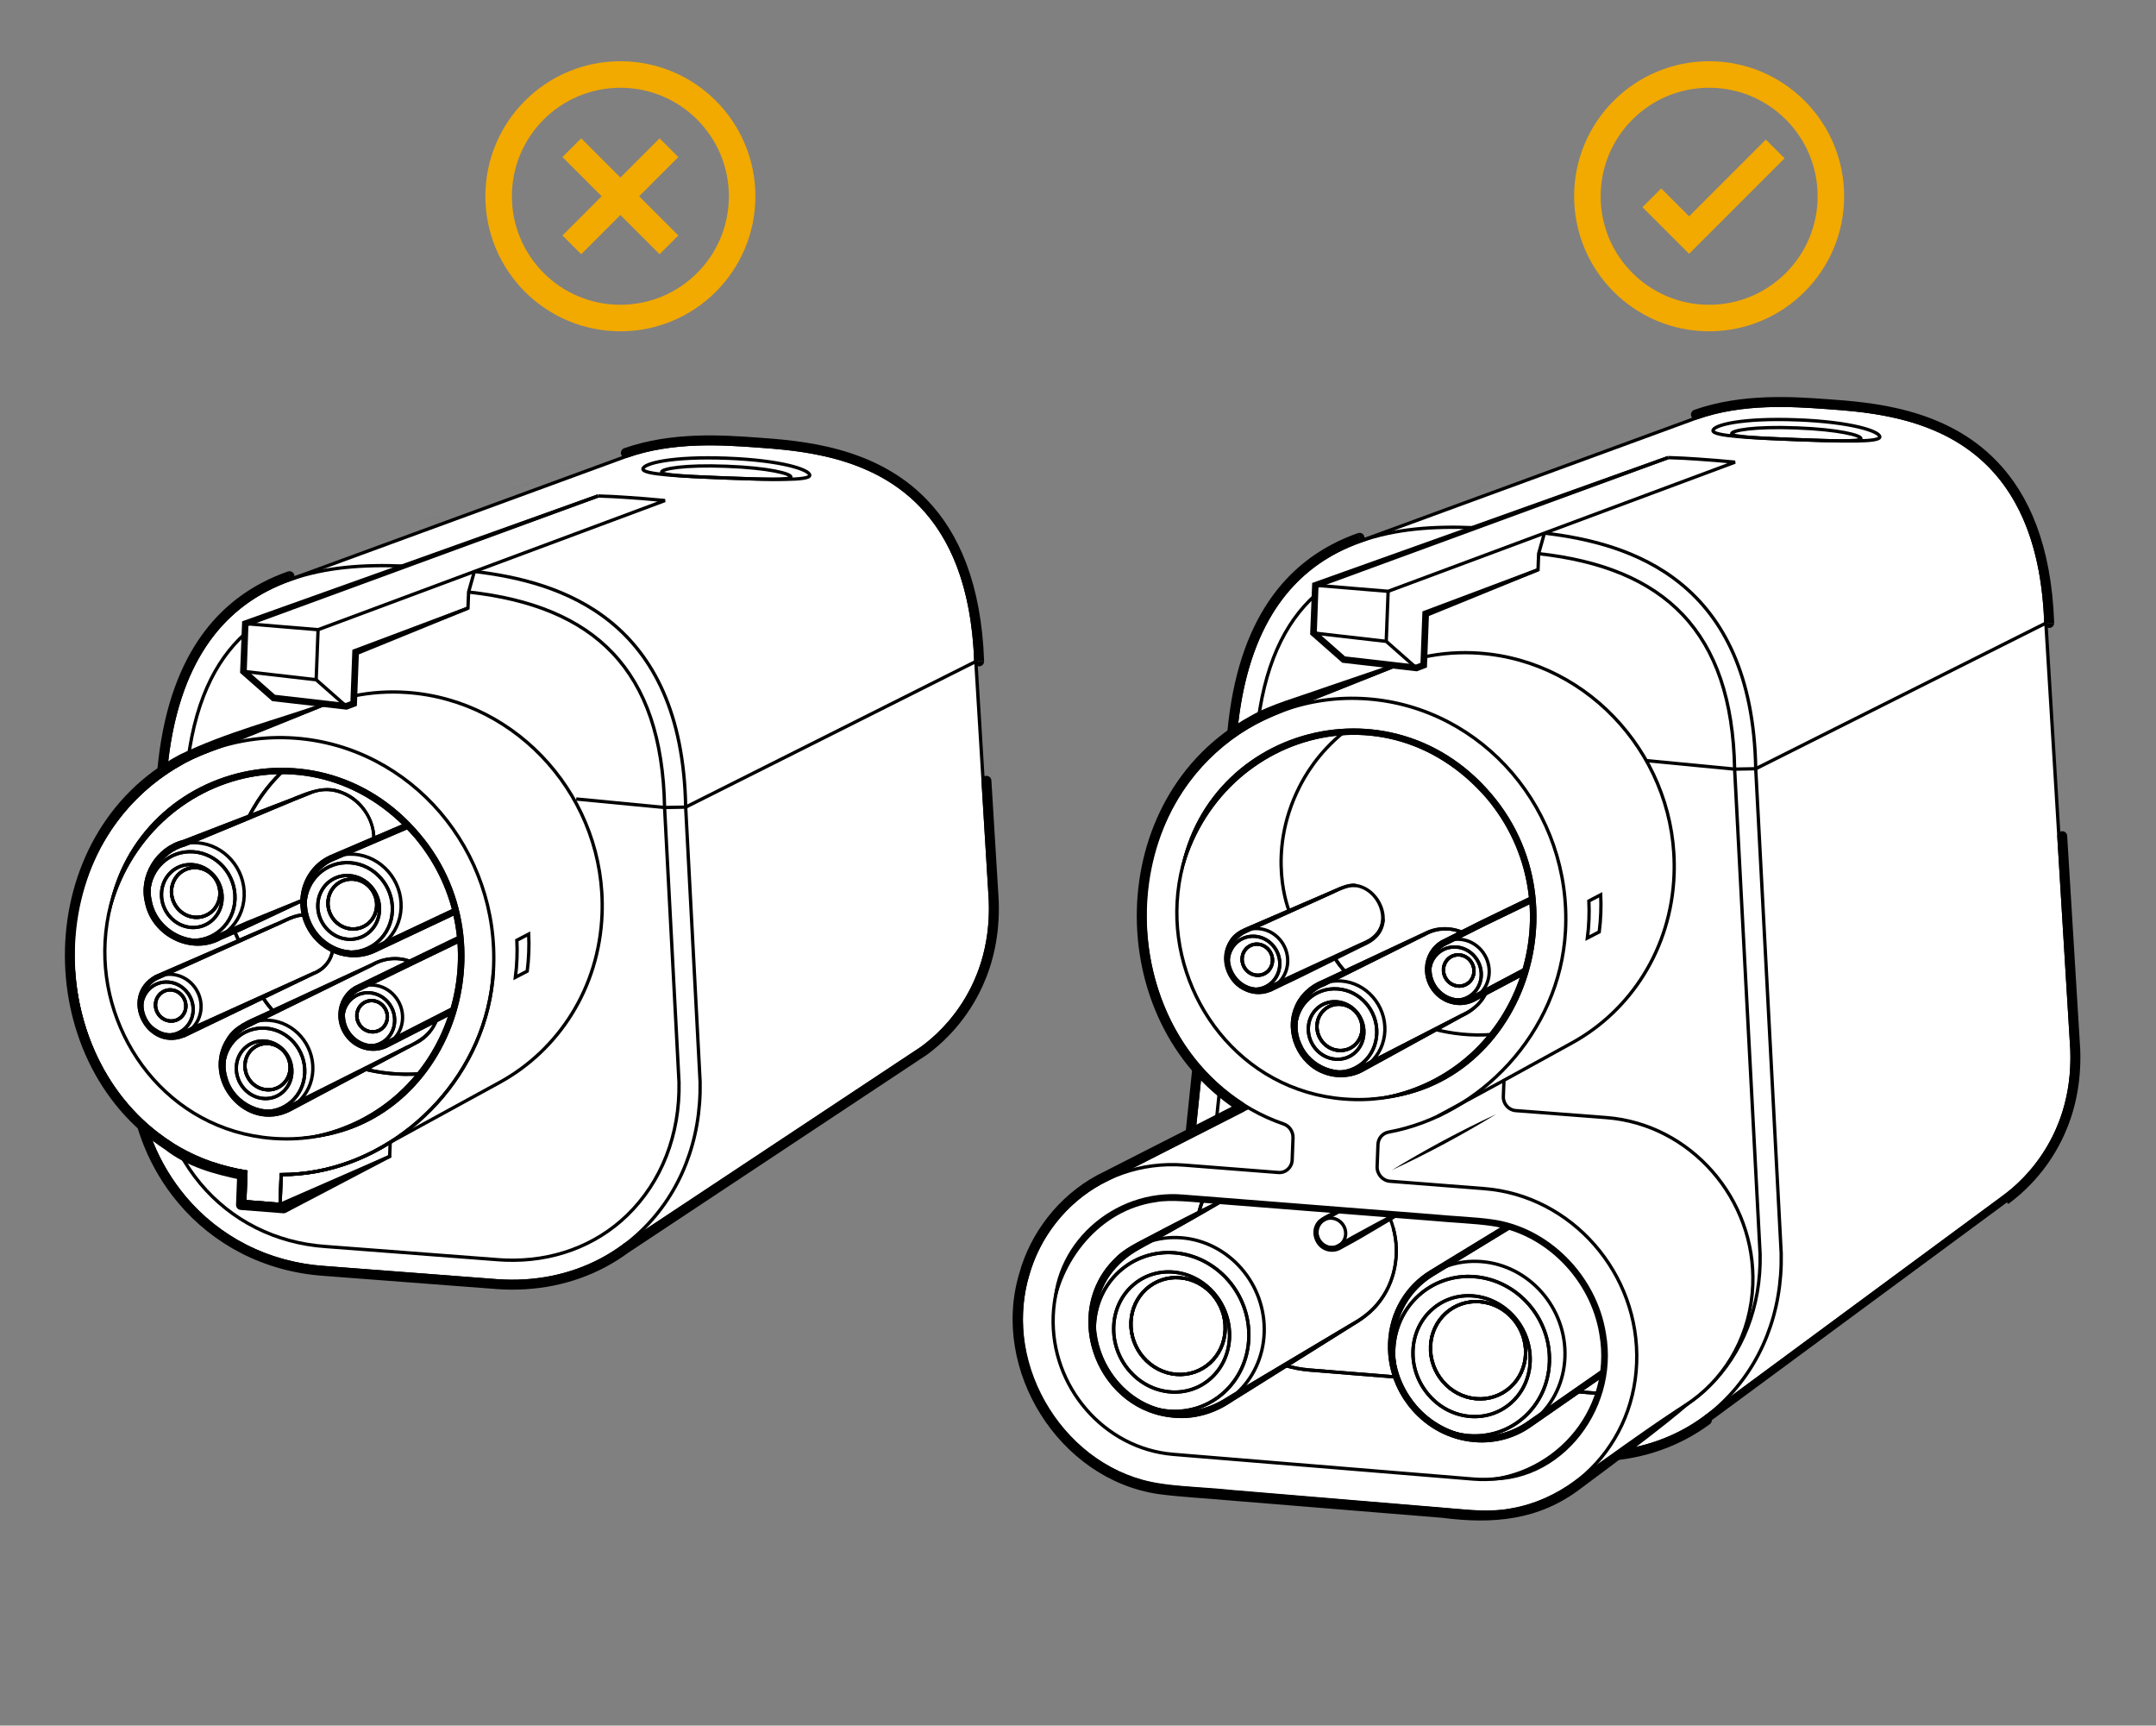 <?xml version="1.0" encoding="UTF-8"?><svg id="uuid-a311481b-071e-4823-8f2c-d4ee1d9db373" xmlns="http://www.w3.org/2000/svg" width="325" height="260.073" viewBox="0 0 325 260.073"><rect x="0" y="0" width="325" height="260.073" fill="#808080" stroke="none"/><circle cx="93.519" cy="29.58" r="18.352" style="fill:none; stroke:#f2a900; stroke-miterlimit:10; stroke-width:4px;"/><line x1="86.196" y1="22.257" x2="100.841" y2="36.902" style="fill:none; stroke:#f2a900; stroke-miterlimit:10; stroke-width:4px;"/><line x1="86.196" y1="36.902" x2="100.841" y2="22.257" style="fill:none; stroke:#f2a900; stroke-miterlimit:10; stroke-width:4px;"/><path d="m178.735,182.554c-.521,5.402.239,10.663,2.169,15.419,1.189,2.929,2.823,5.667,4.875,8.127,5.222,6.258,12.701,10.03,21.06,10.621l31.123,2.202c5.64.399,10.991-.698,15.616-3.139,1.19-.628,2.331-1.345,3.417-2.148l44.974-33.181c1.464-1.083,10.897-7.876,10.358-22.258l-3.925-64.291c-1.062-30.057-22.215-31.734-33.125-32.506-5.02-.355-12.535-.887-19.46,1.548l-50.709,18.579c-1.276.449-2.535.989-3.76,1.635-7.437,3.925-13.631,11.784-15.08,27.149l-7.534,72.242Z" style="fill:#fff; stroke-width:0px;"/><path d="m178.735,182.554c-.521,5.402.239,10.663,2.169,15.419,1.189,2.929,2.823,5.667,4.875,8.127,5.222,6.258,12.701,10.03,21.06,10.621l31.123,2.202c5.64.399,10.991-.698,15.616-3.139,1.19-.628,2.331-1.345,3.417-2.148l44.974-33.181c1.464-1.083,10.897-7.876,10.358-22.258l-3.925-64.291c-1.062-30.057-22.215-31.734-33.125-32.506-5.02-.355-12.535-.887-19.46,1.548l-50.709,18.579c-1.276.449-2.535.989-3.76,1.635-7.437,3.925-13.631,11.784-15.08,27.149l-7.534,72.242Z" style="fill:none; stroke:#000001; stroke-linecap:round; stroke-linejoin:round; stroke-width:.5px;"/><path d="m178.238,182.506c-.528,5.48.242,10.822,2.204,15.655,1.208,2.977,2.869,5.759,4.954,8.259,2.616,3.135,5.79,5.657,9.354,7.481,3.669,1.878,7.749,3.014,12.055,3.319l31.123,2.202c5.728.405,11.173-.709,15.885-3.196,1.212-.639,2.375-1.37,3.481-2.187,0,0,44.974-33.181,44.974-33.182.016-.012.034-.025.052-.039.203-.15.529-.39.94-.723,1.73-1.397,4.972-4.416,7.205-9.324,1.51-3.318,2.554-7.491,2.362-12.605,0,0-3.925-64.291-3.925-64.278-.408-11.556-3.768-19.02-8.44-23.86-7.558-7.83-18.422-8.651-25.149-9.127-5.008-.354-12.624-.9-19.667,1.577,0,0-50.709,18.579-50.703,18.577-1.298.456-2.579,1.006-3.827,1.665-3.489,1.842-6.712,4.534-9.315,8.426-3.055,4.566-5.241,10.759-6.028,19.114,0,0-7.534,72.242-7.534,72.246Z" style="fill:none; stroke:#000001; stroke-linecap:round; stroke-linejoin:round; stroke-width:1.5px;"/><path d="m256.995,213.637c.95-.702,1.857-1.471,2.717-2.304,5.846-5.659,8.968-13.624,8.791-22.427l-3.841-73.047c-.509-28.497-18.926-33.985-31.854-35.515" style="fill:none; stroke:#000001; stroke-width:.5px;"/><path d="m222.183,79.534c-6.095-.257-11.841.154-17.074,1.994" style="fill:none; stroke:#000001; stroke-width:.5px;"/><path d="m231.938,83.445c18.969,2.099,29.171,11.681,29.543,32.471l3.842,73.101c.146,7.89-2.631,15.003-7.824,20.031-4.774,4.623-11.296,7.021-18.363,6.753h-.001c-.314-.012-.632-.029-.948-.052l-31.123-2.203c-7.488-.529-14.18-3.898-18.842-9.486-4.825-5.784-7.07-13.294-6.324-21.154l7.539-72.297c.986-10.296,4.281-16.806,8.776-20.866" style="fill:none; stroke:#000001; stroke-width:.5px;"/><path d="m270.872,63.274c8.337.317,12.522,1.754,12.491,2.578s-5.662.667-12.604.404-12.568-.535-12.537-1.359,4.314-1.939,12.65-1.622Z" style="fill:none; stroke:#000001; stroke-width:.5px;"/><path d="m270.825,64.49c6.463.245,9.716,1.126,9.697,1.613s-4.383.356-9.764.151-9.743-.405-9.725-.892,3.329-1.118,9.792-.873Z" style="fill:none; stroke:#000001; stroke-width:.5px;"/><path d="m214.661,99.018c2.659-.571,5.453-.78,8.329-.575,16.849,1.194,30.02,16.122,29.364,33.369-.426,11.207-6.585,20.517-15.371,25.358l-10.273,5.649-.093,2.443c-.041,1.086.796,2.04,1.852,2.119l13.659,1.053c12.691.977,22.584,12.256,22.092,25.199-.277,7.3-3.797,13.555-9.1,17.432l-17.874,12.515c-2.372,1.683-7.625,4.922-15.367,4.28l-45.219-3.737c-13.066-1.079-23.203-12.804-22.695-26.174.328-8.638,5.021-15.878,11.833-19.629.01-.009.02-.019.03-.018.209-.118.417-.237.635-.345l.118-.054,20.91-10.652c.198-.099.396-.199.594-.288-.285-.156-.559-.361-.832-.595-9.791-6.285-15.32-18.165-14.618-30.76.64-11.491,6.96-21.163,15.991-26.325,1.419-.934,4.173-1.992,4.587-2.156l17.184-6.819" style="fill:#fff; stroke:#000001; stroke-width:.5px;"/><path d="m202.652,165.638c-15.736-1.221-26.014-15.379-25.212-29.667.854-15.232,13.538-26.738,28.331-25.666,14.817,1.074,26.21,14.387,25.352,29.694-.791,14.101-12.398,26.886-28.471,25.639Z" style="fill:#fff; stroke-width:0px;"/><path d="m223.538,184.095c10.491.826,18.707,10.209,18.3,20.937-.407,10.72-9.285,18.743-19.775,17.879l-45.216-3.722c-10.391-.855-18.492-10.209-18.087-20.848.405-10.646,9.164-18.626,19.556-17.808l45.222,3.561Z" style="fill:#fff; stroke-width:0px;"/><path d="m209.733,202.438c-.28,7.373,5.345,13.822,12.561,14.412,7.234.592,13.327-4.914,13.608-12.305.281-7.391-5.358-13.833-12.593-14.407-7.217-.572-13.296,4.926-13.576,12.299Zm5.909.476c.153-4.035,3.485-7.046,7.438-6.731,3.956.316,7.045,3.845,6.892,7.885-.154,4.049-3.492,7.06-7.448,6.738-3.953-.321-7.036-3.849-6.882-7.893Zm-51.019-4.109c-.279,7.343,5.29,13.762,12.455,14.348,7.174.587,13.209-4.899,13.489-12.259.28-7.36-5.304-13.773-12.478-14.342-7.165-.568-13.187,4.91-13.466,12.252Zm5.86.472c.153-4.018,3.449-7.019,7.377-6.705,3.923.313,6.979,3.826,6.826,7.849-.153,4.032-3.456,7.032-7.379,6.713-3.928-.319-6.977-3.831-6.824-7.857Zm24.613-44.959c-.146,3.854,2.793,7.21,6.569,7.5,3.771.29,6.945-2.6,7.092-6.459.147-3.859-2.79-7.223-6.561-7.508-3.776-.285-6.953,2.613-7.099,6.466Zm3.428.261c.073-1.919,1.654-3.361,3.538-3.218,1.877.142,3.341,1.816,3.268,3.736-.073,1.921-1.655,3.362-3.532,3.218-1.884-.144-3.347-1.817-3.274-3.737Zm16.777-8.656c-.098,2.59,1.872,4.849,4.416,5.042,2.537.192,4.67-1.757,4.768-4.349.099-2.6-1.874-4.859-4.411-5.05-2.544-.191-4.674,1.759-4.773,4.357Zm2.293.173c.049-1.295,1.115-2.274,2.391-2.178,1.268.095,2.254,1.229,2.205,2.525s-1.115,2.266-2.384,2.17c-1.276-.097-2.262-1.222-2.213-2.517Zm-32.633-1.798c-.098,2.583,1.861,4.835,4.39,5.026,2.523.191,4.66-1.752,4.758-4.336.099-2.593-1.879-4.846-4.402-5.035-2.53-.19-4.648,1.755-4.747,4.346Zm2.28.172c.049-1.292,1.117-2.267,2.378-2.172,1.261.095,2.25,1.226,2.2,2.518-.049,1.292-1.117,2.26-2.378,2.164s-2.249-1.218-2.2-2.509Zm-10.578,79.653l45.215,3.743c13.196,1.092,24.322-8.961,24.834-22.441.512-13.489-9.784-25.25-22.983-26.284l-14.215-1.113c-1.097-.086-1.965-1.08-1.922-2.209l.127-3.331c.035-.932.687-1.691,1.583-1.862,13.727-2.512,25.818-14.899,26.679-30.263,1.015-18.102-12.414-33.776-29.929-35.038-17.483-1.259-32.405,12.288-33.414,30.285-.845,15.068,7.247,29.111,20.853,33.788.868.29,1.456,1.162,1.421,2.092l-.126,3.327c-.043,1.128-.979,1.98-2.073,1.894l-14.207-1.112c-13.066-1.023-24.029,8.981-24.537,22.355-.508,13.366,9.63,25.086,22.693,26.167Zm25.991-58.485c-15.736-1.221-26.014-15.379-25.212-29.667.854-15.232,13.538-26.738,28.331-25.666,14.817,1.074,26.21,14.387,25.352,29.694-.791,14.101-12.398,26.886-28.471,25.639Zm20.887,18.457c10.491.826,18.707,10.209,18.3,20.937-.407,10.72-9.285,18.743-19.775,17.879l-45.216-3.722c-10.391-.855-18.492-10.209-18.087-20.848.405-10.646,9.164-18.626,19.556-17.808l45.222,3.561Z" style="fill:#fff; stroke-width:0px;"/><path d="m225.056,155.9c-3.417.276-6.37-.17-8.456-.685" style="fill:none; stroke:#000001; stroke-width:.5px;"/><path d="m241.002,210.005c-.165-.009-.331-.02-.497-.033l-2.933-.237" style="fill:none; stroke:#000001; stroke-width:.5px;"/><path d="m202.855,146.563c-.77-.919-1.021-1.191-1.664-2.2" style="fill:none; stroke:#000001; stroke-width:.5px;"/><path d="m220.306,140.743c-1.676-.75-3.668-.65-5.272.227l-5.087,2.542-10.182,5.064c-3.483,1.28-5.141,5.41-3.578,8.742,1.372,3.289,5.592,5.056,8.793,3.334.005-.01.464.884.466.885,0,0-.014.007-.014.007l-.004.002-.464-.886c3.374-1.734,12.034-6.183,15.298-7.861,1.735-.758,3.166-2.039,3.731-3.866,0,0,.474.159.474.159-.611,1.909-2.199,3.367-3.96,4.17,0,0-5.024,2.76-5.024,2.76l-10.049,5.52-.464-.886.004-.002.014-.007.462.887c-1.808.977-4.034,1.069-5.938.332-3.893-1.452-6.008-6.221-4.401-10.065.707-1.883,2.406-3.408,4.219-4.106,0,0,10.295-4.845,10.295-4.845l5.152-2.413c1.756-.913,3.922-.92,5.725-.154l-.197.46h0Z" style="fill:#000001; stroke-width:0px;"/><path d="m231.025,135.512l-1.679.812c-1.751.846-3.763,1.819-5.697,2.754l-6.179,3.098c-1.254.753-2.109,2.123-2.171,3.747-.049,1.295.419,2.507,1.217,3.42s1.927,1.525,3.199,1.622c.863.065,1.679-.117,2.384-.488l7.943-4.211" style="fill:none; stroke:#000001; stroke-width:1px;"/><path d="m204.342,133.708c-1.191-.205-2.736.724-3.789,1.17,0,0-3.776,1.711-3.776,1.711-1.369.633-8.174,3.676-9.386,4.272-4.531,2.811-.602,9.976,4.174,7.493-0,0,.44-.237.44-.237l.239.432c.032.033-.651-.209-.647-.2,3.043-1.396,10.844-4.974,13.789-6.319,1.532-.543,2.756-1.854,2.867-3.509,0,0,.498.043.498.043-.143,1.804-1.514,3.332-3.136,3.951,0,0-4.528,2.248-4.528,2.248l-9.059,4.488-.421.209c-.005-.009-.232-.418-.236-.426-.002,0,.693.195.676.197-4.638,2.514-9.567-3.243-6.691-7.531.766-1.297,2.288-1.865,3.573-2.398,0,0,7.604-3.28,7.604-3.28l3.803-1.64c1.152-.464,2.755-1.378,4.047-1.171,0,0-.041.498-.041.498h0Z" style="fill:#000001; stroke-width:0px;"/><path d="m210.499,207.541l-13.101-1.061c-1.265-.102-2.495-.337-3.677-.689" style="fill:none; stroke:#000001; stroke-width:.5px;"/><path d="m184.314,181.216c-3.466,2.037-6.963,4.016-10.487,5.943-1.466.861-3.758,1.915-4.924,3.179-7.604,7.292-2.769,20.837,7.52,22.211,2.891.425,5.845-.237,8.296-1.837,0,0,2.584-1.551,2.584-1.551l10.356-6.173,5.178-3.086c1.729-1,3.441-2.009,4.685-3.594,2.537-3.039,3.331-7.356,2.273-11.155l.458-.125c1.095,3.94.265,8.407-2.356,11.587-1.259,1.623-3.064,2.701-4.776,3.752,0,0-5.108,3.2-5.108,3.2l-10.215,6.4-2.559,1.592c-2.591,1.734-5.868,2.481-8.962,2.037-11.273-1.473-16.423-16.072-8.132-24.045,1.238-1.343,3.589-2.435,5.189-3.293,3.552-1.881,7.133-3.709,10.744-5.481l.237.44h0Z" style="fill:#000001; stroke-width:0px;"/><path d="m180.677,182.889c.18-.727.403-1.433.665-2.118" style="fill:none; stroke:#000001; stroke-width:.5px;"/><path d="m241.307,137.582c-.037.97-.112,1.928-.235,2.865l-1.783.923c.123-.937.198-1.886.235-2.855.035-.921.031-1.824-.013-2.729l1.783-.932c.043.905.048,1.808.013,2.729Z" style="fill:none; stroke:#000001; stroke-width:.5px;"/><path d="m227.423,184.812l-11.634,7.099c-3.498,2.135-5.883,5.973-6.057,10.527-.183,4.815,2.112,8.193,3.469,9.75,2.273,2.608,5.484,4.368,9.092,4.663,3.071.251,5.936-.596,8.238-2.22l11.151-7.754" style="fill:none; stroke:#000001; stroke-width:1px;"/><path d="m210.09,203.442c-.126,3.307,1.073,6.407,3.112,8.746,2.039,2.339,4.919,3.918,8.155,4.183,6.489.531,11.955-4.408,12.207-11.038.252-6.63-4.806-12.408-11.296-12.923-6.474-.513-11.927,4.419-12.178,11.033Z" style="fill:none; stroke:#000001; stroke-width:.5px;"/><path d="m221.595,213.469c-2.37-.193-4.572-1.328-6.199-3.195-1.638-1.88-2.49-4.267-2.397-6.722.183-4.811,3.994-8.441,8.676-8.263.12.005.241.012.363.021,4.944.393,8.81,4.838,8.618,9.911-.089,2.348-1.041,4.493-2.679,6.037-1.618,1.526-3.747,2.319-5.996,2.234,0,0-.257-.013-.386-.023Z" style="fill:none; stroke:#000001; stroke-width:.5px;"/><path d="m215.641,202.914c.153-4.035,3.485-7.046,7.438-6.731,3.956.316,7.045,3.845,6.892,7.885-.154,4.049-3.492,7.06-7.448,6.738-1.976-.161-3.735-1.123-4.981-2.55s-1.978-3.32-1.901-5.342Z" style="fill:none; stroke:#000001; stroke-width:.5px;"/><path d="m164.976,199.805c-.125,3.293,1.061,6.38,3.082,8.708,2.021,2.329,4.877,3.9,8.09,4.163,6.435.526,11.849-4.394,12.1-10.996.251-6.602-4.758-12.354-11.193-12.865-6.428-.51-11.829,4.404-12.079,10.991Z" style="fill:none; stroke:#000001; stroke-width:.5px;"/><path d="m176.386,209.775c-2.346-.193-4.523-1.318-6.13-3.169-1.622-1.87-2.465-4.246-2.372-6.69.182-4.786,3.952-8.396,8.583-8.22.118.004.238.011.359.02,4.886.388,8.706,4.808,8.514,9.853-.089,2.338-1.031,4.473-2.654,6.011-1.597,1.515-3.701,2.303-5.921,2.218,0,0-.253-.012-.379-.023Z" style="fill:none; stroke:#000001; stroke-width:.5px;"/><path d="m170.482,199.277c.153-4.018,3.449-7.019,7.377-6.705,3.923.313,6.979,3.826,6.826,7.849-.153,4.032-3.456,7.032-7.379,6.713-1.964-.16-3.708-1.117-4.942-2.538s-1.958-3.306-1.882-5.319Z" style="fill:none; stroke:#000001; stroke-width:.5px;"/><path d="m195.281,154.842c-.066,1.728.561,3.345,1.627,4.563,1.066,1.217,2.572,2.035,4.266,2.165,3.382.26,6.23-2.332,6.361-5.794.132-3.461-2.503-6.479-5.885-6.735-3.388-.256-6.237,2.344-6.368,5.801Z" style="fill:none; stroke:#000001; stroke-width:.5px;"/><path d="m201.322,159.635c-1.13-.086-2.179-.622-2.955-1.509-.784-.896-1.192-2.036-1.148-3.21.087-2.299,1.9-4.033,4.125-3.949l.158.01c2.349.177,4.185,2.297,4.093,4.726-.043,1.121-.496,2.145-1.275,2.881-.766.724-1.773,1.101-2.836,1.06l-.162-.009Z" style="fill:none; stroke:#000001; stroke-width:.5px;"/><path d="m198.522,154.579c.073-1.919,1.654-3.361,3.538-3.218,1.877.142,3.341,1.816,3.268,3.736-.073,1.921-1.655,3.362-3.532,3.218-.942-.072-1.779-.526-2.371-1.203-.592-.676-.939-1.574-.903-2.534Z" style="fill:none; stroke:#000001; stroke-width:.5px;"/><path d="m215.482,146.436c-.042,1.101.356,2.131,1.034,2.907s1.638,1.297,2.719,1.379c2.156.164,3.969-1.493,4.053-3.697.084-2.21-1.593-4.13-3.75-4.292-2.162-.162-3.973,1.495-4.057,3.703Z" style="fill:none; stroke:#000001; stroke-width:.5px;"/><path d="m217.592,146.096c.049-1.295,1.115-2.274,2.391-2.178,1.268.095,2.254,1.229,2.205,2.525s-1.115,2.266-2.384,2.17c-.638-.048-1.204-.354-1.603-.809-.4-.455-.634-1.06-.609-1.708Z" style="fill:none; stroke:#000001; stroke-width:.5px;"/><path d="m185.14,144.809c-.042,1.098.354,2.125,1.028,2.898.675.773,1.628,1.293,2.704,1.374,2.144.163,3.961-1.489,4.044-3.686.084-2.204-1.597-4.119-3.742-4.28-2.15-.161-3.951,1.492-4.035,3.694Z" style="fill:none; stroke:#000001; stroke-width:.5px;"/><path d="m187.238,144.47c.049-1.292,1.117-2.267,2.378-2.172,1.261.095,2.25,1.226,2.2,2.518-.049,1.292-1.117,2.26-2.378,2.164-.63-.048-1.193-.352-1.591-.806s-.633-1.058-.609-1.703Z" style="fill:none; stroke:#000001; stroke-width:.5px;"/><line x1="226.71" y1="162.823" x2="216.716" y2="168.238" style="fill:none; stroke:#000001; stroke-width:.5px;"/><path d="m177.439,135.97c.683-25.224,31.345-35.364,47.445-16.251,15.44,18.228,2.756,48.528-22.233,45.918.681.006,2.354-.034,3.008-.038.962-.152,2.024-.193,2.973-.367,20.65-3.969,28.843-28.955,15.485-44.872-16.128-18.685-44.194-8.316-46.678,15.609h0Z" style="fill:#000001; stroke-width:0px;"/><path d="m210.415,100.581l-10.713,4.267c-3.107,1.275-7.653,2.862-10.52,4.406-21.212,11.418-21.661,44.012-1.771,56.903.55.335.656,1.072.053,1.405-1.452.75-20.514,10.444-21.464,10.934-5.304,2.922-9.313,8.056-10.892,13.904-4.013,13.568,5.696,29.159,19.772,31.168,2.946.494,7.554.615,10.605.966,0-0,10.677.893,10.677.893l21.354,1.787c3.513.281,6.999.771,10.47.07,3.407-.61,6.609-2.09,9.421-4.145,23.212-16.873,24.019-15.943.872,1.208-6.314,4.82-13.267,5.391-20.889,4.403,0,0-21.358-1.743-21.358-1.743l-10.679-.872c-3.2-.302-7.552-.521-10.733-.96-15.013-2.197-25.289-18.723-20.997-33.187,1.697-6.234,5.988-11.709,11.662-14.815.3-.159,20.345-10.352,21.498-10.948 0,0-.13,1.252-.13,1.252l-.206-.171c-20.523-13.438-20.341-47.163,1.976-59.351,3.061-1.801,7.558-3.013,10.853-4.215,0,0,10.929-3.724,10.929-3.724.157-.054.328.03.381.187.052.152-.026.317-.173.376h0Z" style="fill:#000001; stroke-width:0px;"/><path d="m209.733,202.438c-.28,7.373,5.345,13.822,12.561,14.412,7.234.592,13.327-4.914,13.608-12.305.281-7.391-5.358-13.833-12.593-14.407-7.217-.572-13.296,4.926-13.576,12.299Zm5.909.476c.153-4.035,3.485-7.046,7.438-6.731,3.956.316,7.045,3.845,6.892,7.885-.154,4.049-3.492,7.06-7.448,6.738-3.953-.321-7.036-3.849-6.882-7.893Zm-51.019-4.109c-.279,7.343,5.29,13.762,12.455,14.348,7.174.587,13.209-4.899,13.489-12.259.28-7.36-5.304-13.773-12.478-14.342-7.165-.568-13.187,4.91-13.466,12.252Zm5.86.472c.153-4.018,3.449-7.019,7.377-6.705,3.923.313,6.979,3.826,6.826,7.849-.153,4.032-3.456,7.032-7.379,6.713-3.928-.319-6.977-3.831-6.824-7.857Zm24.613-44.959c-.146,3.854,2.793,7.21,6.569,7.5,3.771.29,6.945-2.6,7.092-6.459.147-3.859-2.79-7.223-6.561-7.508-3.776-.285-6.953,2.613-7.099,6.466Zm3.428.261c.073-1.919,1.654-3.361,3.538-3.218,1.877.142,3.341,1.816,3.268,3.736-.073,1.921-1.655,3.362-3.532,3.218-1.884-.144-3.347-1.817-3.274-3.737Zm16.777-8.656c-.098,2.59,1.872,4.849,4.416,5.042,2.537.192,4.67-1.757,4.768-4.349.099-2.6-1.874-4.859-4.411-5.05-2.544-.191-4.674,1.759-4.773,4.357Zm2.293.173c.049-1.295,1.115-2.274,2.391-2.178,1.268.095,2.254,1.229,2.205,2.525s-1.115,2.266-2.384,2.17c-1.276-.097-2.262-1.222-2.213-2.517Zm-32.633-1.798c-.098,2.583,1.861,4.835,4.39,5.026,2.523.191,4.66-1.752,4.758-4.336.099-2.593-1.879-4.846-4.402-5.035-2.53-.19-4.648,1.755-4.747,4.346Zm2.28.172c.049-1.292,1.117-2.267,2.378-2.172,1.261.095,2.25,1.226,2.2,2.518-.049,1.292-1.117,2.26-2.378,2.164s-2.249-1.218-2.2-2.509Zm-10.578,79.653l45.215,3.743c13.196,1.092,24.322-8.961,24.834-22.441.512-13.489-9.784-25.25-22.983-26.284l-14.215-1.113c-1.097-.086-1.965-1.08-1.922-2.209l.127-3.331c.035-.932.687-1.691,1.583-1.862,13.727-2.512,25.818-14.899,26.679-30.263,1.015-18.102-12.414-33.776-29.929-35.038-17.483-1.259-32.405,12.288-33.414,30.285-.845,15.068,7.247,29.111,20.853,33.788.868.29,1.456,1.162,1.421,2.092l-.126,3.327c-.043,1.128-.979,1.98-2.073,1.894l-14.207-1.112c-13.066-1.023-24.029,8.981-24.537,22.355-.508,13.366,9.63,25.086,22.693,26.167Zm25.991-58.485c-15.736-1.221-26.014-15.379-25.212-29.667.854-15.232,13.538-26.738,28.331-25.666,14.817,1.074,26.21,14.387,25.352,29.694-.791,14.101-12.398,26.886-28.471,25.639Zm20.887,18.457c10.491.826,18.707,10.209,18.3,20.937-.407,10.72-9.285,18.743-19.775,17.879l-45.216-3.722c-10.391-.855-18.492-10.209-18.087-20.848.405-10.646,9.164-18.626,19.556-17.808l45.222,3.561Z" style="fill:none; stroke:#000001; stroke-width:.5px;"/><path d="m241.002,210.005c-.165-.009-.331-.02-.497-.033l-2.933-.237" style="fill:none; stroke:#000001; stroke-width:.5px;"/><path d="m202.855,146.563c-.77-.919-1.021-1.191-1.664-2.2" style="fill:none; stroke:#000001; stroke-width:.5px;"/><path d="m220.306,140.743c-1.67-.749-3.673-.687-5.286.199l-5.083,2.55-10.173,5.082c-3.481,1.283-5.141,5.41-3.577,8.743,1.372,3.289,5.592,5.056,8.793,3.334.005-.01.464.884.466.885,0,0-.014.007-.014.007l-.004.002-.464-.886c3.373-1.736,12.031-6.189,15.294-7.868,1.737-.754,3.171-2.029,3.735-3.859,0,0,.474.159.474.159-.612,1.907-2.197,3.37-3.956,4.177,0,0-5.026,2.758-5.026,2.758l-10.052,5.515-.464-.886.004-.002.014-.007.462.887c-1.808.977-4.034,1.069-5.938.332-3.893-1.452-6.008-6.221-4.401-10.065.707-1.882,2.406-3.41,4.22-4.105,0,0,10.304-4.827,10.304-4.827l5.156-2.404c1.747-.905,3.902-.95,5.712-.182l-.197.46h0Z" style="fill:#000001; stroke-width:0px;"/><path d="m231.025,135.512l-1.679.812c-1.751.846-3.763,1.819-5.697,2.754l-6.179,3.098c-1.254.753-2.109,2.123-2.171,3.747-.049,1.295.419,2.507,1.217,3.42s1.927,1.525,3.199,1.622c.863.065,1.679-.117,2.384-.488l7.943-4.211" style="fill:none; stroke:#000001; stroke-width:1px;"/><path d="m194.337,137.33c-.016-.067-3.557-8.545,1.5-18.65.782-1.563,2.733-5.141,6.821-8.417" style="fill:none; stroke:#000001; stroke-width:.5px;"/><path d="m204.342,133.708c-1.192-.203-2.737.721-3.791,1.167,0,0-3.778,1.708-3.778,1.708l-7.556,3.417c-2.67.891-4.499,2.851-3.644,5.784.747,2.667,4.142,4.017,6.414,2.36.007.007.235.422.241.428,0,0-.619-.198-.619-.198,2.045-1.006,4.1-1.994,6.178-2.931l6.213-2.858c.824-.429,2.268-.903,2.926-1.539,2.742-2.263.634-6.933-2.584-7.338h0Zm.041-.498c3.68.499,5.992,5.663,2.978,8.308-.761.755-2.134,1.226-3.048,1.728,0,0-6.13,3.028-6.13,3.028-2.169,1.092-4.367,2.127-6.572,3.143l-.211-.387c-.039-.023.648.179.639.176-1.348.75-3.033.772-4.407.136-3.676-1.538-4.215-7.211-.634-9.162,1.294-.622,8.099-3.513,9.538-4.151,0,0,3.801-1.644,3.801-1.644,1.153-.466,2.752-1.382,4.046-1.175h0Z" style="fill:#000001; stroke-width:0px;"/><path d="m198.486,185.821c.048,1.228,1.06,2.224,2.266,2.223,1.203-.002,2.146-1.002,2.097-2.231-.048-1.233-1.069-2.229-2.272-2.226-1.206.003-2.14,1.003-2.091,2.235Z" style="fill:none; stroke:#000001; stroke-width:.5px;"/><path d="m202.196,182.701l-2.205,1.222c-.721.319-1.139.914-1.206,1.627-.143,1.408,1.402,2.72,2.736,2.032,0,0,2.13-1.239,2.13-1.239,1.485-.839,5.096-2.758,6.643-3.594,0,0,.357.634.357.634l-4.319,2.555c-1.452.875-2.854,1.641-4.417,2.487-.932.415-2.048.285-2.839-.358-1.148-.938-1.496-2.746-.542-3.944.492-.732,2.574-1.545,3.34-2.02,0,0,.323.599.323.599h0Z" style="fill:#000001; stroke-width:0px;"/><path d="m210.499,207.541l-13.101-1.061c-1.265-.102-2.495-.337-3.677-.689" style="fill:none; stroke:#000001; stroke-width:.5px;"/><path d="m184.314,181.216c-3.521,2.069-7.074,4.076-10.653,6.033-3.575,1.683-6.834,4.31-7.922,8.261-2.513,7.648,3.311,16.592,11.405,17.12,3.013.299,5.856-.706,8.344-2.383,0,0,2.625-1.576,2.625-1.576l10.519-6.269,5.259-3.135c1.79-.963,3.307-2.318,4.399-4.006,2.215-3.355,2.536-7.809,1.026-11.518l.451-.181c1.561,3.856,1.204,8.455-1.074,11.961-1.111,1.761-2.748,3.18-4.527,4.193l-5.188,3.25-10.375,6.502-2.599,1.617c-2.561,1.795-5.77,2.904-8.944,2.595-11.57-.833-17.383-15.625-9.123-23.918,1.451-1.529,3.397-2.464,5.229-3.416,3.608-1.91,7.244-3.77,10.911-5.569l.237.44h0Z" style="fill:#000001; stroke-width:0px;"/><path d="m180.677,182.889c.18-.727.403-1.433.665-2.118" style="fill:none; stroke:#000001; stroke-width:.5px;"/><path d="m227.423,184.812l-11.634,7.099c-3.498,2.135-5.883,5.973-6.057,10.527-.183,4.815,2.112,8.193,3.469,9.75,2.273,2.608,5.484,4.368,9.092,4.663,3.071.251,5.936-.596,8.238-2.22l11.151-7.754" style="fill:none; stroke:#000001; stroke-width:1px;"/><path d="m210.09,203.442c-.126,3.307,1.073,6.407,3.112,8.746,2.039,2.339,4.919,3.918,8.155,4.183,6.489.531,11.955-4.408,12.207-11.038.252-6.63-4.806-12.408-11.296-12.923-6.474-.513-11.927,4.419-12.178,11.033Z" style="fill:none; stroke:#000001; stroke-width:.5px;"/><path d="m221.595,213.469c-2.37-.193-4.572-1.328-6.199-3.195-1.638-1.88-2.49-4.267-2.397-6.722.183-4.811,3.994-8.441,8.676-8.263.12.005.241.012.363.021,4.944.393,8.81,4.838,8.618,9.911-.089,2.348-1.041,4.493-2.679,6.037-1.618,1.526-3.747,2.319-5.996,2.234,0,0-.257-.013-.386-.023Z" style="fill:none; stroke:#000001; stroke-width:.5px;"/><path d="m215.641,202.914c.153-4.035,3.485-7.046,7.438-6.731,3.956.316,7.045,3.845,6.892,7.885-.154,4.049-3.492,7.06-7.448,6.738-1.976-.161-3.735-1.123-4.981-2.55s-1.978-3.32-1.901-5.342Z" style="fill:none; stroke:#000001; stroke-width:.5px;"/><path d="m164.976,199.805c-.125,3.293,1.061,6.38,3.082,8.708,2.021,2.329,4.877,3.9,8.09,4.163,6.435.526,11.849-4.394,12.1-10.996.251-6.602-4.758-12.354-11.193-12.865-6.428-.51-11.829,4.404-12.079,10.991Z" style="fill:none; stroke:#000001; stroke-width:.5px;"/><path d="m176.386,209.775c-2.346-.193-4.523-1.318-6.13-3.169-1.622-1.87-2.465-4.246-2.372-6.69.182-4.786,3.952-8.396,8.583-8.22.118.004.238.011.359.02,4.886.388,8.706,4.808,8.514,9.853-.089,2.338-1.031,4.473-2.654,6.011-1.597,1.515-3.701,2.303-5.921,2.218,0,0-.253-.012-.379-.023Z" style="fill:none; stroke:#000001; stroke-width:.5px;"/><path d="m170.482,199.277c.153-4.018,3.449-7.019,7.377-6.705,3.923.313,6.979,3.826,6.826,7.849-.153,4.032-3.456,7.032-7.379,6.713-1.964-.16-3.708-1.117-4.942-2.538s-1.958-3.306-1.882-5.319Z" style="fill:none; stroke:#000001; stroke-width:.5px;"/><path d="m195.281,154.842c-.066,1.728.561,3.345,1.627,4.563,1.066,1.217,2.572,2.035,4.266,2.165,3.382.26,6.23-2.332,6.361-5.794.132-3.461-2.503-6.479-5.885-6.735-3.388-.256-6.237,2.344-6.368,5.801Z" style="fill:none; stroke:#000001; stroke-width:.5px;"/><path d="m201.322,159.635c-1.13-.086-2.179-.622-2.955-1.509-.784-.896-1.192-2.036-1.148-3.21.087-2.299,1.9-4.033,4.125-3.949l.158.01c2.349.177,4.185,2.297,4.093,4.726-.043,1.121-.496,2.145-1.275,2.881-.766.724-1.773,1.101-2.836,1.06l-.162-.009Z" style="fill:none; stroke:#000001; stroke-width:.5px;"/><path d="m198.522,154.579c.073-1.919,1.654-3.361,3.538-3.218,1.877.142,3.341,1.816,3.268,3.736-.073,1.921-1.655,3.362-3.532,3.218-.942-.072-1.779-.526-2.371-1.203-.592-.676-.939-1.574-.903-2.534Z" style="fill:none; stroke:#000001; stroke-width:.5px;"/><path d="m215.482,146.436c-.042,1.101.356,2.131,1.034,2.907s1.638,1.297,2.719,1.379c2.156.164,3.969-1.493,4.053-3.697.084-2.21-1.593-4.13-3.75-4.292-2.162-.162-3.973,1.495-4.057,3.703Z" style="fill:none; stroke:#000001; stroke-width:.5px;"/><path d="m217.592,146.096c.049-1.295,1.115-2.274,2.391-2.178,1.268.095,2.254,1.229,2.205,2.525s-1.115,2.266-2.384,2.17c-.638-.048-1.204-.354-1.603-.809-.4-.455-.634-1.06-.609-1.708Z" style="fill:none; stroke:#000001; stroke-width:.5px;"/><path d="m185.14,144.809c-.042,1.098.354,2.125,1.028,2.898.675.773,1.628,1.293,2.704,1.374,2.144.163,3.961-1.489,4.044-3.686.084-2.204-1.597-4.119-3.742-4.28-2.15-.161-3.951,1.492-4.035,3.694Z" style="fill:none; stroke:#000001; stroke-width:.5px;"/><path d="m187.238,144.47c.049-1.292,1.117-2.267,2.378-2.172,1.261.095,2.25,1.226,2.2,2.518-.049,1.292-1.117,2.26-2.378,2.164-.63-.048-1.193-.352-1.591-.806s-.633-1.058-.609-1.703Z" style="fill:none; stroke:#000001; stroke-width:.5px;"/><path d="m177.439,135.97c.683-25.224,31.345-35.364,47.445-16.251,15.44,18.228,2.756,48.528-22.233,45.918.681.006,2.354-.034,3.008-.038.962-.152,2.024-.193,2.973-.367,20.65-3.969,28.843-28.955,15.485-44.872-16.128-18.685-44.194-8.316-46.678,15.609h0Z" style="fill:#000001; stroke-width:0px;"/><path d="m198.274,88.207l10.976.91,52.29-19.465c-2.053-.207-3.964-.342-5.664-.463-1.784-.126-2.252-.141-4.426-.223" style="fill:none; stroke:#000001; stroke-width:.5px;"/><polyline points="198.001 95.402 208.964 96.66 213.511 100.667" style="fill:none; stroke:#000001; stroke-width:.5px;"/><polyline points="251.45 68.967 198.274 88.207 198.001 95.402 202.548 99.408 213.511 100.667 214.614 100.249 214.908 92.499 231.846 85.868 231.938 83.445 232.809 80.348" style="fill:none; stroke:#000001; stroke-width:.5px;"/><path d="m251.535,69.202l-53.096,19.462.32-.438-.259,7.195-.169-.394,4.547,4.006-.273-.122,10.962,1.258-.234.029,1.103-.418-.322.449.291-7.75.013-.334.307-.115,17.03-6.396.182.466-16.846,6.867.319-.449-.297,7.749-.013.331c-.288.108-1.229.466-1.526.578l-.121-.014-10.962-1.259-.156-.018-.118-.104-4.547-4.006-.179-.157.009-.237.288-7.193.013-.329.307-.11,53.256-19.019.17.47h0Z" style="fill:#000001; stroke-width:0px;"/><line x1="209.25" y1="89.118" x2="208.964" y2="96.66" style="fill:none; stroke:#000001; stroke-width:.5px;"/><path d="m158.76,198.341c-.543-10.668,9.073-19.238,19.633-18.303,1.592.116,35.463,2.799,37.975,2.99,2.5.255,5.985.378,8.465.731,8.715,1.149,15.878,8.579,17.246,17.183,2.155,11.89-7.615,24.013-20.016,21.968,11.729.158,21.077-10.097,19.029-21.807-1.301-8.178-8.115-15.265-16.402-16.354-2.346-.339-5.979-.488-8.4-.724,0,0-33.756-2.658-33.756-2.658-2.374-.144-5.978-.635-8.325-.177-8.424,1.183-14.569,8.902-15.449,17.151h0Z" style="fill:#000001; stroke-width:0px;"/><line x1="264.663" y1="115.859" x2="308.402" y2="93.906" style="fill:none; stroke:#000001; stroke-width:.5px;"/><line x1="264.663" y1="115.859" x2="261.481" y2="115.916" style="fill:none; stroke:#000001; stroke-width:.5px;"/><line x1="261.481" y1="115.916" x2="248.162" y2="114.633" style="fill:none; stroke:#000001; stroke-width:.5px;"/><path d="m209.77,176.373c5.094-3.112,10.348-5.933,15.761-8.45-5.092,3.115-10.35,5.93-15.761,8.45h0Z" style="fill:#000001; stroke-width:0px;"/><path d="m20.714,156.872c-.521,5.402.239,10.663,2.169,15.419,1.189,2.929,2.823,5.667,4.875,8.127,5.222,6.258,12.701,10.03,21.06,10.621l26.176,1.999c5.64.399,10.991-.698,15.616-3.139,1.19-.628,2.331-1.345,3.417-2.148l44.914-29.763c1.464-1.083,10.897-7.876,10.358-22.258l-2.2-36.04c-1.062-30.057-22.215-31.734-33.125-32.506-5.02-.355-12.535-.887-19.46,1.548l-50.709,18.579c-1.276.449-2.535.989-3.76,1.635-7.437,3.925-13.631,11.784-15.08,27.149l-4.252,40.776Z" style="fill:#fff; stroke-width:0px;"/><path d="m20.714,156.872c-.521,5.402.239,10.663,2.169,15.419,1.189,2.929,2.823,5.667,4.875,8.127,5.222,6.258,12.701,10.03,21.06,10.621l26.176,1.999c5.64.399,10.991-.698,15.616-3.139,1.19-.628,2.331-1.345,3.417-2.148l44.914-29.763c1.464-1.083,10.897-7.876,10.358-22.258l-2.2-36.04c-1.062-30.057-22.215-31.734-33.125-32.506-5.02-.355-12.535-.887-19.46,1.548l-50.709,18.579c-1.276.449-2.535.989-3.76,1.635-7.437,3.925-13.631,11.784-15.08,27.149l-4.252,40.776Z" style="fill:none; stroke:#000001; stroke-linecap:round; stroke-linejoin:round; stroke-width:.5px;"/><path d="m20.216,156.824c-.528,5.48.242,10.822,2.204,15.655,1.208,2.977,2.869,5.759,4.954,8.259,2.616,3.135,5.79,5.657,9.354,7.481,3.669,1.878,7.749,3.014,12.052,3.318,0,0,26.176,1.999,26.179,1.999,5.728.405,11.173-.709,15.885-3.196,1.212-.639,2.375-1.37,3.46-2.173,0,0,44.914-29.763,44.935-29.778.016-.012.034-.025.052-.039.203-.15.529-.39.94-.723,1.73-1.397,4.972-4.416,7.205-9.324,1.51-3.318,2.554-7.491,2.362-12.605,0,0-2.2-36.04-2.2-36.027-.408-11.556-3.768-19.02-8.44-23.86-7.558-7.83-18.422-8.651-25.149-9.127-5.008-.354-12.624-.9-19.667,1.577,0,0-50.709,18.579-50.703,18.577-1.298.456-2.579,1.006-3.827,1.665-3.489,1.842-6.712,4.534-9.315,8.426-3.055,4.566-5.241,10.759-6.028,19.114,0,0-4.252,40.776-4.253,40.78Z" style="fill:none; stroke:#000001; stroke-linecap:round; stroke-linejoin:round; stroke-width:1.5px;"/><path d="m94.027,187.751c.95-.702,1.857-1.471,2.717-2.304,5.846-5.659,8.968-13.624,8.791-22.427l-2.176-41.378c-.509-28.497-18.926-33.985-31.854-35.515" style="fill:none; stroke:#000001; stroke-width:.5px;"/><path d="m60.88,85.317c-6.095-.257-11.841.154-17.074,1.994" style="fill:none; stroke:#000001; stroke-width:.5px;"/><path d="m70.636,89.228c18.969,2.099,29.171,11.681,29.543,32.471l2.177,41.432c.146,7.89-2.631,15.003-7.824,20.031-4.774,4.623-11.296,7.021-18.363,6.753h-.001c-.314-.012-.632-.029-.948-.052l-26.176-1.999c-7.488-.529-14.18-3.898-18.842-9.486-4.825-5.784-7.07-13.294-6.324-21.154l4.258-40.831c.986-10.296,4.281-16.806,8.776-20.866" style="fill:none; stroke:#000001; stroke-width:.5px;"/><path d="m109.569,69.058c8.337.317,12.522,1.754,12.491,2.578s-5.662.667-12.604.404-12.568-.535-12.537-1.359,4.314-1.939,12.65-1.622Z" style="fill:none; stroke:#000001; stroke-width:.5px;"/><path d="m109.522,70.274c6.463.245,9.716,1.126,9.697,1.613s-4.383.356-9.764.151-9.743-.405-9.725-.892,3.329-1.118,9.792-.873Z" style="fill:none; stroke:#000001; stroke-width:.5px;"/><path d="m36.971,93.991l10.976.91,52.29-19.465c-2.053-.207-3.964-.342-5.664-.463-1.784-.126-2.252-.141-4.426-.223" style="fill:none; stroke:#000001; stroke-width:.5px;"/><polyline points="36.698 101.186 47.661 102.444 52.208 106.451" style="fill:none; stroke:#000001; stroke-width:.5px;"/><polyline points="90.147 74.751 36.971 93.991 36.698 101.186 41.245 105.192 52.208 106.451 53.311 106.033 53.605 98.283 70.543 91.652 70.636 89.229 71.506 86.132" style="fill:none; stroke:#000001; stroke-width:.5px;"/><path d="m90.232,74.986l-53.096,19.462.32-.438-.259,7.195-.169-.394,4.547,4.006-.273-.122,10.962,1.259-.234.029,1.103-.418-.322.449.291-7.75.013-.334.307-.115,17.03-6.396.182.466-16.846,6.866.319-.449-.297,7.75-.013.331c-.288.108-1.229.466-1.526.578l-.121-.014-10.962-1.259-.156-.018-.118-.104-4.547-4.006-.179-.158.009-.237.288-7.194.013-.329.307-.11,53.256-19.019.17.47h0Z" style="fill:#000001; stroke-width:0px;"/><line x1="47.947" y1="94.902" x2="47.661" y2="102.444" style="fill:none; stroke:#000001; stroke-width:.5px;"/><line x1="103.36" y1="121.643" x2="147.099" y2="99.69" style="fill:none; stroke:#000001; stroke-width:.5px;"/><line x1="103.36" y1="121.643" x2="100.178" y2="121.7" style="fill:none; stroke:#000001; stroke-width:.5px;"/><line x1="100.178" y1="121.7" x2="86.859" y2="120.418" style="fill:none; stroke:#000001; stroke-width:.5px;"/><path d="m41.055,171.56c-15.736-1.221-26.014-15.379-25.212-29.667.854-15.232,13.538-26.738,28.331-25.666,14.817,1.074,26.21,14.387,25.352,29.694-.791,14.101-12.398,26.886-28.471,25.639Z" style="fill:#fff; stroke-width:0px;"/><path d="m33.497,160.24c-.146,3.854,2.793,7.21,6.569,7.5,3.771.29,6.945-2.6,7.092-6.459.147-3.859-2.79-7.223-6.561-7.508-3.776-.285-6.953,2.613-7.099,6.466Zm3.428.261c.073-1.919,1.654-3.361,3.538-3.218,1.877.142,3.341,1.816,3.268,3.736-.073,1.921-1.655,3.362-3.532,3.218-1.884-.144-3.347-1.817-3.274-3.737Zm8.843-24.789c-.157,4.13,2.997,7.738,7.056,8.04,4.062.303,7.479-2.82,7.636-6.955.158-4.152-3.004-7.752-7.066-8.05-4.059-.297-7.469,2.818-7.626,6.964Zm3.669.271c.079-2.07,1.788-3.631,3.814-3.482,2.027.149,3.61,1.954,3.532,4.025-.078,2.063-1.79,3.624-3.817,3.474-2.026-.15-3.608-1.955-3.53-4.016Zm2.063,16.835c-.098,2.59,1.872,4.849,4.416,5.042,2.537.192,4.67-1.757,4.768-4.349.099-2.6-1.874-4.859-4.411-5.05-2.544-.191-4.674,1.759-4.773,4.357Zm2.293.173c.049-1.295,1.115-2.274,2.391-2.178,1.268.095,2.254,1.229,2.205,2.525s-1.115,2.266-2.384,2.17c-1.276-.097-2.262-1.222-2.213-2.517Zm-32.633-1.798c-.098,2.583,1.861,4.835,4.39,5.026,2.523.191,4.66-1.752,4.758-4.336.099-2.593-1.879-4.846-4.402-5.035-2.53-.19-4.648,1.755-4.747,4.346Zm2.28.172c.049-1.292,1.117-2.267,2.378-2.172,1.261.095,2.25,1.226,2.2,2.518-.049,1.292-1.117,2.26-2.378,2.164s-2.249-1.218-2.2-2.509Zm-1.242-17.394c-.157,4.121,2.984,7.721,7.009,8.021,4.044.302,7.447-2.815,7.604-6.941.157-4.143-2.99-7.735-7.035-8.031-4.026-.295-7.421,2.814-7.578,6.951Zm3.654.27c.079-2.065,1.773-3.624,3.782-3.476,2.026.149,3.595,1.949,3.516,4.015-.078,2.058-1.774,3.617-3.8,3.466-2.009-.149-3.576-1.949-3.498-4.006Zm16.537,42.793c1.792-.008,3.576-.169,5.314-.487,13.727-2.512,25.818-14.899,26.679-30.263,1.015-18.102-12.414-33.776-29.929-35.038-17.483-1.259-32.405,12.288-33.414,30.285-.845,15.068,7.247,29.111,20.853,33.788,1.67.574,3.408,1.008,5.177,1.295l-.17,4.48,5.32.419.17-4.48Zm-1.334-5.474c-15.736-1.221-26.014-15.379-25.212-29.667.854-15.232,13.538-26.738,28.331-25.666,14.817,1.074,26.21,14.387,25.352,29.694-.791,14.101-12.398,26.886-28.471,25.639Z" style="fill:#fff; stroke-width:0px;"/><path d="m63.459,161.822c-3.417.276-6.37-.17-8.456-.685" style="fill:none; stroke:#000001; stroke-width:.5px;"/><path d="m37.483,123.168c1.759-3.516,3.933-5.808,5.202-7.007" style="fill:none; stroke:#000001; stroke-width:.5px;"/><path d="m41.258,152.486c-.77-.919-1.021-1.191-1.664-2.2" style="fill:none; stroke:#000001; stroke-width:.5px;"/><path d="m61.953,145.231c-1.815-.821-3.95-.643-5.686.382l-5.497,2.707-10.999,5.398c-.9.449-1.872.898-2.712,1.347-2.517,1.427-3.633,4.659-2.761,7.389,1.028,3.73,5.609,6.002,9.091,4.118,0,0,.462.887.462.887l-.018.009-.459-.888,11.829-5.936,5.915-2.968c1.998-.877,3.884-2.065,4.524-4.254,0,0.0.474.159.474.159-.56,1.622-1.747,3.033-3.289,3.799,0,0-1.461.776-1.461.776l-5.844,3.104-11.689,6.208-.459-.888.018-.009.462.887-.006.003-.02.01c-6.778,3.502-13.753-4.783-9.645-11.025,1.133-1.89,3.288-2.715,5.173-3.575,0,0,11.123-5.155,11.123-5.155l5.564-2.569c1.82-1.021,4.16-1.231,6.107-.375,0,0-.197.459-.197.459h0Z" style="fill:#000001; stroke-width:0px;"/><path d="m69.428,141.435l-1.679.812c-1.751.846-3.763,1.819-5.697,2.754l-8.38,4.071c-1.254.753-2.109,2.123-2.171,3.747-.049,1.295.419,2.507,1.217,3.42s1.927,1.525,3.199,1.622c.863.065,1.679-.117,2.384-.488l10.145-5.184" style="fill:none; stroke:#000001;"/><path d="m61.51,124.4l-11.614,4.976c-2.357,1.094-4.019,3.47-4.128,6.337-.079,2.065.671,3.999,1.947,5.455,1.276,1.456,3.08,2.434,5.109,2.585,1.281.096,2.498-.149,3.568-.659l12.309-5.802" style="fill:none; stroke:#000001;"/><path d="m35.984,141.818c-.073-.302-.6-1.303-.663-1.607" style="fill:none; stroke:#000001; stroke-width:.5px;"/><path d="m45.988,138.196c-1.38-.217-3.22.981-4.469,1.468-2.818,1.269-10.453,4.708-13.37,6.021l-4.421,1.999c-2.83,1.429-2.763,5.801-.119,7.389,1.399.948,3.235.846,4.599-.059,0,0,.239.431.239.431.032.032-.648-.211-.644-.202,4.775-2.176,14.693-6.66,19.368-8.781,1.486-.544,2.615-1.865,2.729-3.453,0,0,.498.043.498.043-.15,1.743-1.412,3.264-3.011,3.873-4.581,2.211-14.475,6.97-19.162,9.224l-.42.202-.229-.413c-.068-.026.762.195.658.195-5.964,2.976-10.672-5.891-4.879-9.16,2.845-1.246,10.52-4.578,13.468-5.857l4.48-1.945c1.364-.508,3.19-1.691,4.725-1.474,0,0-.041.498-.041.498h0Z" style="fill:#000001; stroke-width:0px;"/><path d="m56.103,126.602c.252-4.548-4.593-8.659-9.007-6.984-2.839,1.088-9.829,4.097-12.758,5.279-1.403.583-5.027,2.085-6.386,2.648-3.596.97-5.952,4.63-5.051,8.293.872,4.365,6.017,7.088,10.021,4.872,0,0,4.218-1.846,4.218-1.846l8.53-3.478.201.458c-2.757,1.313-9.814,4.658-12.539,5.797-4.554,2.504-10.496-.551-11.476-5.569-1.028-4.111,1.677-8.46,5.738-9.492,1.352-.523,5.035-1.946,6.436-2.487l8.588-3.308c2.85-1.003,5.917-2.88,8.984-1.564,2.997,1.116,5.043,4.21,4.999,7.397l-.5-.014h0Z" style="fill:#000001; stroke-width:0px;"/><path d="m79.71,143.504c-.037.97-.112,1.928-.235,2.865l-1.783.923c.123-.937.198-1.886.235-2.855.035-.921.031-1.824-.013-2.729l1.783-.932c.043.905.048,1.808.013,2.729Z" style="fill:none; stroke:#000001; stroke-width:.5px;"/><path d="m33.684,160.764c-.066,1.728.561,3.345,1.627,4.563s2.572,2.035,4.266,2.165c3.382.26,6.23-2.332,6.361-5.794.132-3.461-2.503-6.479-5.885-6.735-3.388-.256-6.237,2.344-6.368,5.801Z" style="fill:none; stroke:#000001; stroke-width:.5px;"/><path d="m39.725,165.558c-1.13-.086-2.179-.622-2.955-1.509-.784-.896-1.192-2.036-1.148-3.21.087-2.299,1.9-4.033,4.125-3.949l.158.01c2.349.177,4.185,2.297,4.093,4.726-.043,1.121-.496,2.145-1.275,2.881-.766.724-1.773,1.101-2.836,1.06l-.162-.009Z" style="fill:none; stroke:#000001; stroke-width:.5px;"/><path d="m36.925,160.502c.073-1.919,1.654-3.361,3.538-3.218,1.877.142,3.341,1.816,3.268,3.736-.073,1.921-1.655,3.362-3.532,3.218-.942-.072-1.779-.526-2.371-1.203-.592-.676-.939-1.574-.903-2.534Z" style="fill:none; stroke:#000001; stroke-width:.5px;"/><path d="m45.968,136.275c-.07,1.852.602,3.587,1.747,4.894,1.145,1.306,2.763,2.183,4.583,2.319,3.644.272,6.709-2.529,6.85-6.239.141-3.724-2.694-6.954-6.338-7.221-3.641-.267-6.7,2.528-6.841,6.247Z" style="fill:none; stroke:#000001; stroke-width:.5px;"/><path d="m52.442,141.552c-1.248-.093-2.409-.683-3.269-1.663-.865-.988-1.315-2.246-1.266-3.541.097-2.558,2.116-4.488,4.598-4.394l.163.009c2.606.19,4.643,2.528,4.541,5.211-.047,1.241-.553,2.378-1.423,3.2-.859.811-1.986,1.233-3.174,1.188l-.169-.01Z" style="fill:none; stroke:#000001; stroke-width:.5px;"/><path d="m49.437,135.984c.079-2.07,1.788-3.631,3.814-3.482,2.027.149,3.61,1.954,3.532,4.025-.078,2.063-1.79,3.624-3.817,3.474-1.013-.075-1.915-.564-2.554-1.291s-1.015-1.694-.976-2.725Z" style="fill:none; stroke:#000001; stroke-width:.5px;"/><path d="m51.683,153.332c-.042,1.101.356,2.131,1.034,2.907.678.776,1.638,1.297,2.719,1.379,2.156.164,3.969-1.493,4.053-3.697.084-2.21-1.593-4.13-3.75-4.292-2.162-.162-3.973,1.495-4.057,3.703Z" style="fill:none; stroke:#000001; stroke-width:.5px;"/><path d="m53.793,152.992c.049-1.295,1.115-2.274,2.391-2.178,1.268.095,2.254,1.229,2.205,2.525s-1.115,2.266-2.384,2.17c-.638-.048-1.204-.354-1.603-.809s-.634-1.06-.609-1.708Z" style="fill:none; stroke:#000001; stroke-width:.5px;"/><path d="m21.341,151.705c-.042,1.098.354,2.125,1.028,2.898.675.773,1.628,1.293,2.704,1.374,2.144.163,3.961-1.489,4.044-3.686.084-2.204-1.597-4.119-3.742-4.28-2.15-.161-3.951,1.492-4.035,3.694Z" style="fill:none; stroke:#000001; stroke-width:.5px;"/><path d="m23.439,151.366c.049-1.292,1.117-2.267,2.378-2.172,1.261.095,2.25,1.226,2.2,2.518-.049,1.292-1.117,2.26-2.378,2.164-.63-.048-1.193-.352-1.591-.806-.399-.454-.633-1.058-.609-1.703Z" style="fill:none; stroke:#000001; stroke-width:.5px;"/><path d="m25.851,134.242c.079-2.065,1.773-3.624,3.782-3.476,2.026.149,3.595,1.949,3.516,4.015-.078,2.058-1.774,3.617-3.8,3.466-1.004-.075-1.899-.562-2.532-1.287s-1.005-1.69-.966-2.718Z" style="fill:none; stroke:#000001; stroke-width:.5px;"/><path d="m22.41,134.568c-.07,1.835.595,3.553,1.724,4.846,1.13,1.293,2.725,2.161,4.517,2.295,3.601.269,6.631-2.506,6.77-6.18.14-3.689-2.662-6.887-6.264-7.151-3.584-.262-6.607,2.506-6.747,6.19Z" style="fill:none; stroke:#000001; stroke-width:.5px;"/><path d="m28.795,139.775c-1.221-.091-2.357-.672-3.2-1.637-.851-.976-1.294-2.218-1.246-3.496.096-2.524,2.076-4.43,4.508-4.337l.158.009c2.563.188,4.567,2.495,4.467,5.142-.047,1.226-.544,2.348-1.402,3.159-.844.798-1.952,1.214-3.119,1.17l-.166-.01Z" style="fill:none; stroke:#000001; stroke-width:.5px;"/><path d="m49.093,106.093l-17.478,6.957c-.414.164-3.168,1.222-4.587,2.156-9.031,5.162-15.35,14.835-15.991,26.325-.702,12.595,4.827,24.475,14.618,30.76,1.945,1.248,4.051,2.278,6.236,3.029,1.67.574,3.408,1.008,5.177,1.295l-.17,4.48,5.32.419.17-4.48c1.792-.008,3.576-.169,5.314-.487,3.903-.714,7.674-2.227,11.092-4.379l16.591-9.075c8.786-4.841,14.946-14.151,15.371-25.358.655-17.247-12.516-32.175-29.364-33.369-2.771-.198-5.466-.011-8.037.513" style="fill:none; stroke:#000001; stroke-width:.5px;"/><polyline points="42.218 181.514 58.739 174.288 58.819 172.17" style="fill:none; stroke:#000001; stroke-width:.5px;"/><path d="m15.842,141.893c.682-25.224,31.345-35.365,47.445-16.251,15.44,18.228,2.756,48.528-22.233,45.918.681.006,2.354-.034,3.008-.038.962-.152,2.024-.193,2.973-.367,20.65-3.969,28.843-28.955,15.485-44.872-16.128-18.686-44.194-8.316-46.678,15.609h0Z" style="fill:#000001; stroke-width:0px;"/><path d="m49.18,106.328c-5.152,2.106-10.907,4.427-16.113,6.488-1.818.657-3.609,1.338-5.236,2.221-21.425,11.297-22.009,44.09-2.002,57.055,2.987,2.349,7.087,3.492,10.804,4.247.373.066.633.399.619.767l-.172,4.527-.691-.776,6.408.503c.046-.001-.386.074-.378.075,0,0,16.212-7.37,16.212-7.37.126-.057.274-.002.331.124.055.121.005.264-.112.325l-15.773,8.269c-.128.066-.263.088-.398.073,0,0-6.408-.503-6.408-.503-.402-.032-.705-.377-.691-.776l.172-4.527.618.767c-4.09-.854-8.135-1.946-11.518-4.585-20.617-13.411-20.282-47.574,2.254-59.507,7.097-3.428,14.539-5.25,21.901-7.865.132-.042.273.03.315.161.04.125-.023.259-.142.308h0Z" style="fill:#000001; stroke-width:0px;"/><path d="m31.891,175.321c1.67.574,3.408,1.008,5.177,1.295l-.17,4.48,5.32.419.17-4.48c1.792-.008,3.576-.169,5.314-.487,13.727-2.512,25.818-14.899,26.679-30.263" style="fill:none; stroke:#000001; stroke-width:.5px;"/><path d="m33.497,160.24c-.146,3.854,2.793,7.21,6.569,7.5,3.771.29,6.945-2.6,7.092-6.459.147-3.859-2.79-7.223-6.561-7.508-3.776-.285-6.953,2.613-7.099,6.466Zm3.428.261c.073-1.919,1.654-3.361,3.538-3.218,1.877.142,3.341,1.816,3.268,3.736-.073,1.921-1.655,3.362-3.532,3.218-1.884-.144-3.347-1.817-3.274-3.737Zm8.843-24.789c-.157,4.13,2.997,7.738,7.056,8.04,4.062.303,7.479-2.82,7.636-6.955.158-4.152-3.004-7.752-7.066-8.05-4.059-.297-7.469,2.818-7.626,6.964Zm3.669.271c.079-2.07,1.788-3.631,3.814-3.482,2.027.149,3.61,1.954,3.532,4.025-.078,2.063-1.79,3.624-3.817,3.474-2.026-.15-3.608-1.955-3.53-4.016Zm2.063,16.835c-.098,2.59,1.872,4.849,4.416,5.042,2.537.192,4.67-1.757,4.768-4.349.099-2.6-1.874-4.859-4.411-5.05-2.544-.191-4.674,1.759-4.773,4.357Zm2.293.173c.049-1.295,1.115-2.274,2.391-2.178,1.268.095,2.254,1.229,2.205,2.525s-1.115,2.266-2.384,2.17c-1.276-.097-2.262-1.222-2.213-2.517Zm-32.633-1.798c-.098,2.583,1.861,4.835,4.39,5.026,2.523.191,4.66-1.752,4.758-4.336.099-2.593-1.879-4.846-4.402-5.035-2.53-.19-4.648,1.755-4.747,4.346Zm2.28.172c.049-1.292,1.117-2.267,2.378-2.172,1.261.095,2.25,1.226,2.2,2.518-.049,1.292-1.117,2.26-2.378,2.164s-2.249-1.218-2.2-2.509Zm-1.242-17.394c-.157,4.121,2.984,7.721,7.009,8.021,4.044.302,7.447-2.815,7.604-6.941.157-4.143-2.99-7.735-7.035-8.031-4.026-.295-7.421,2.814-7.578,6.951Zm3.654.27c.079-2.065,1.773-3.624,3.782-3.476,2.026.149,3.595,1.949,3.516,4.015-.078,2.058-1.774,3.617-3.8,3.466-2.009-.149-3.576-1.949-3.498-4.006Zm16.537,42.793c1.792-.008,3.576-.169,5.314-.487,13.727-2.512,25.818-14.899,26.679-30.263,1.015-18.102-12.414-33.776-29.929-35.038-17.483-1.259-32.405,12.288-33.414,30.285-.845,15.068,7.247,29.111,20.853,33.788,1.67.574,3.408,1.008,5.177,1.295l-.17,4.48,5.32.419.17-4.48Zm-1.334-5.474c-15.736-1.221-26.014-15.379-25.212-29.667.854-15.232,13.538-26.738,28.331-25.666,14.817,1.074,26.21,14.387,25.352,29.694-.791,14.101-12.398,26.886-28.471,25.639Z" style="fill:none; stroke:#000001; stroke-width:.5px;"/><path d="m63.459,161.822c-3.417.276-6.37-.17-8.456-.685" style="fill:none; stroke:#000001; stroke-width:.5px;"/><path d="m37.483,123.168c1.759-3.516,3.933-5.808,5.202-7.007" style="fill:none; stroke:#000001; stroke-width:.5px;"/><path d="m41.258,152.486c-.77-.919-1.021-1.191-1.664-2.2" style="fill:none; stroke:#000001; stroke-width:.5px;"/><path d="m61.953,145.231c-1.815-.821-3.95-.643-5.686.382l-5.497,2.707-10.999,5.398c-.9.449-1.872.898-2.712,1.347-2.517,1.427-3.633,4.659-2.761,7.389,1.028,3.73,5.609,6.002,9.091,4.118,0,0,.462.887.462.887l-.018.009-.459-.888,11.829-5.936,5.915-2.968c1.998-.877,3.884-2.065,4.524-4.254,0,0.0.474.159.474.159-.56,1.622-1.747,3.033-3.289,3.799,0,0-1.461.776-1.461.776l-5.844,3.104-11.689,6.208-.459-.888.018-.009.462.887-.006.003-.02.01c-6.778,3.502-13.753-4.783-9.645-11.025,1.133-1.89,3.288-2.715,5.173-3.575,0,0,11.123-5.155,11.123-5.155l5.564-2.569c1.82-1.021,4.16-1.231,6.107-.375,0,0-.197.459-.197.459h0Z" style="fill:#000001; stroke-width:0px;"/><path d="m69.428,141.435l-1.679.812c-1.751.846-3.763,1.819-5.697,2.754l-8.38,4.071c-1.254.753-2.109,2.123-2.171,3.747-.049,1.295.419,2.507,1.217,3.42s1.927,1.525,3.199,1.622c.863.065,1.679-.117,2.384-.488l10.145-5.184" style="fill:none; stroke:#000001;"/><path d="m61.51,124.4l-11.614,4.976c-2.357,1.094-4.019,3.47-4.128,6.337-.079,2.065.671,3.999,1.947,5.455,1.276,1.456,3.08,2.434,5.109,2.585,1.281.096,2.498-.149,3.568-.659l12.309-5.802" style="fill:none; stroke:#000001;"/><path d="m35.984,141.818c-.073-.302-.6-1.303-.663-1.607" style="fill:none; stroke:#000001; stroke-width:.5px;"/><path d="m45.988,138.196c-1.38-.217-3.22.981-4.469,1.468-2.818,1.269-10.453,4.708-13.37,6.021l-4.421,1.999c-2.83,1.429-2.763,5.801-.119,7.389,1.399.948,3.235.846,4.599-.059,0,0,.239.431.239.431.032.032-.648-.211-.644-.202,4.775-2.176,14.693-6.66,19.368-8.781,1.486-.544,2.615-1.865,2.729-3.453,0,0,.498.043.498.043-.15,1.743-1.412,3.264-3.011,3.873-4.581,2.211-14.475,6.97-19.162,9.224l-.42.202-.229-.413c-.068-.026.762.195.658.195-5.964,2.976-10.672-5.891-4.879-9.16,2.845-1.246,10.52-4.578,13.468-5.857l4.48-1.945c1.364-.508,3.19-1.691,4.725-1.474,0,0-.041.498-.041.498h0Z" style="fill:#000001; stroke-width:0px;"/><path d="m56.103,126.602c.252-4.548-4.593-8.659-9.007-6.984-2.839,1.088-9.829,4.097-12.758,5.279-1.403.583-5.027,2.085-6.386,2.648-3.596.97-5.952,4.63-5.051,8.293.872,4.365,6.017,7.088,10.021,4.872,0,0,4.218-1.846,4.218-1.846l8.53-3.478.201.458c-2.757,1.313-9.814,4.658-12.539,5.797-4.554,2.504-10.496-.551-11.476-5.569-1.028-4.111,1.677-8.46,5.738-9.492,1.352-.523,5.035-1.946,6.436-2.487l8.588-3.308c2.85-1.003,5.917-2.88,8.984-1.564,2.997,1.116,5.043,4.21,4.999,7.397l-.5-.014h0Z" style="fill:#000001; stroke-width:0px;"/><path d="m33.684,160.764c-.066,1.728.561,3.345,1.627,4.563s2.572,2.035,4.266,2.165c3.382.26,6.23-2.332,6.361-5.794.132-3.461-2.503-6.479-5.885-6.735-3.388-.256-6.237,2.344-6.368,5.801Z" style="fill:none; stroke:#000001; stroke-width:.5px;"/><path d="m39.725,165.558c-1.13-.086-2.179-.622-2.955-1.509-.784-.896-1.192-2.036-1.148-3.21.087-2.299,1.9-4.033,4.125-3.949l.158.01c2.349.177,4.185,2.297,4.093,4.726-.043,1.121-.496,2.145-1.275,2.881-.766.724-1.773,1.101-2.836,1.06l-.162-.009Z" style="fill:none; stroke:#000001; stroke-width:.5px;"/><path d="m36.925,160.502c.073-1.919,1.654-3.361,3.538-3.218,1.877.142,3.341,1.816,3.268,3.736-.073,1.921-1.655,3.362-3.532,3.218-.942-.072-1.779-.526-2.371-1.203-.592-.676-.939-1.574-.903-2.534Z" style="fill:none; stroke:#000001; stroke-width:.5px;"/><path d="m45.968,136.275c-.07,1.852.602,3.587,1.747,4.894,1.145,1.306,2.763,2.183,4.583,2.319,3.644.272,6.709-2.529,6.85-6.239.141-3.724-2.694-6.954-6.338-7.221-3.641-.267-6.7,2.528-6.841,6.247Z" style="fill:none; stroke:#000001; stroke-width:.5px;"/><path d="m52.442,141.552c-1.248-.093-2.409-.683-3.269-1.663-.865-.988-1.315-2.246-1.266-3.541.097-2.558,2.116-4.488,4.598-4.394l.163.009c2.606.19,4.643,2.528,4.541,5.211-.047,1.241-.553,2.378-1.423,3.2-.859.811-1.986,1.233-3.174,1.188l-.169-.01Z" style="fill:none; stroke:#000001; stroke-width:.5px;"/><path d="m49.437,135.984c.079-2.07,1.788-3.631,3.814-3.482,2.027.149,3.61,1.954,3.532,4.025-.078,2.063-1.79,3.624-3.817,3.474-1.013-.075-1.915-.564-2.554-1.291s-1.015-1.694-.976-2.725Z" style="fill:none; stroke:#000001; stroke-width:.5px;"/><path d="m51.683,153.332c-.042,1.101.356,2.131,1.034,2.907.678.776,1.638,1.297,2.719,1.379,2.156.164,3.969-1.493,4.053-3.697.084-2.21-1.593-4.13-3.75-4.292-2.162-.162-3.973,1.495-4.057,3.703Z" style="fill:none; stroke:#000001; stroke-width:.5px;"/><path d="m53.793,152.992c.049-1.295,1.115-2.274,2.391-2.178,1.268.095,2.254,1.229,2.205,2.525s-1.115,2.266-2.384,2.17c-.638-.048-1.204-.354-1.603-.809s-.634-1.06-.609-1.708Z" style="fill:none; stroke:#000001; stroke-width:.5px;"/><path d="m21.341,151.705c-.042,1.098.354,2.125,1.028,2.898.675.773,1.628,1.293,2.704,1.374,2.144.163,3.961-1.489,4.044-3.686.084-2.204-1.597-4.119-3.742-4.28-2.15-.161-3.951,1.492-4.035,3.694Z" style="fill:none; stroke:#000001; stroke-width:.5px;"/><path d="m23.439,151.366c.049-1.292,1.117-2.267,2.378-2.172,1.261.095,2.25,1.226,2.2,2.518-.049,1.292-1.117,2.26-2.378,2.164-.63-.048-1.193-.352-1.591-.806-.399-.454-.633-1.058-.609-1.703Z" style="fill:none; stroke:#000001; stroke-width:.5px;"/><path d="m25.851,134.242c.079-2.065,1.773-3.624,3.782-3.476,2.026.149,3.595,1.949,3.516,4.015-.078,2.058-1.774,3.617-3.8,3.466-1.004-.075-1.899-.562-2.532-1.287s-1.005-1.69-.966-2.718Z" style="fill:none; stroke:#000001; stroke-width:.5px;"/><path d="m22.41,134.568c-.07,1.835.595,3.553,1.724,4.846,1.13,1.293,2.725,2.161,4.517,2.295,3.601.269,6.631-2.506,6.77-6.18.14-3.689-2.662-6.887-6.264-7.151-3.584-.262-6.607,2.506-6.747,6.19Z" style="fill:none; stroke:#000001; stroke-width:.5px;"/><path d="m28.795,139.775c-1.221-.091-2.357-.672-3.2-1.637-.851-.976-1.294-2.218-1.246-3.496.096-2.524,2.076-4.43,4.508-4.337l.158.009c2.563.188,4.567,2.495,4.467,5.142-.047,1.226-.544,2.348-1.402,3.159-.844.798-1.952,1.214-3.119,1.17l-.166-.01Z" style="fill:none; stroke:#000001; stroke-width:.5px;"/><path d="m15.842,141.893c.682-25.224,31.345-35.365,47.445-16.251,15.44,18.228,2.756,48.528-22.233,45.918.681.006,2.354-.034,3.008-.038.962-.152,2.024-.193,2.973-.367,20.65-3.969,28.843-28.955,15.485-44.872-16.128-18.686-44.194-8.316-46.678,15.609h0Z" style="fill:#000001; stroke-width:0px;"/><circle cx="257.639" cy="29.58" r="18.352" style="fill:none; stroke:#f2a900; stroke-miterlimit:10; stroke-width:4px;"/><polyline points="267.599 22.45 254.618 35.431 248.997 29.81" style="fill:none; stroke:#f2a900; stroke-miterlimit:10; stroke-width:4px;"/></svg>